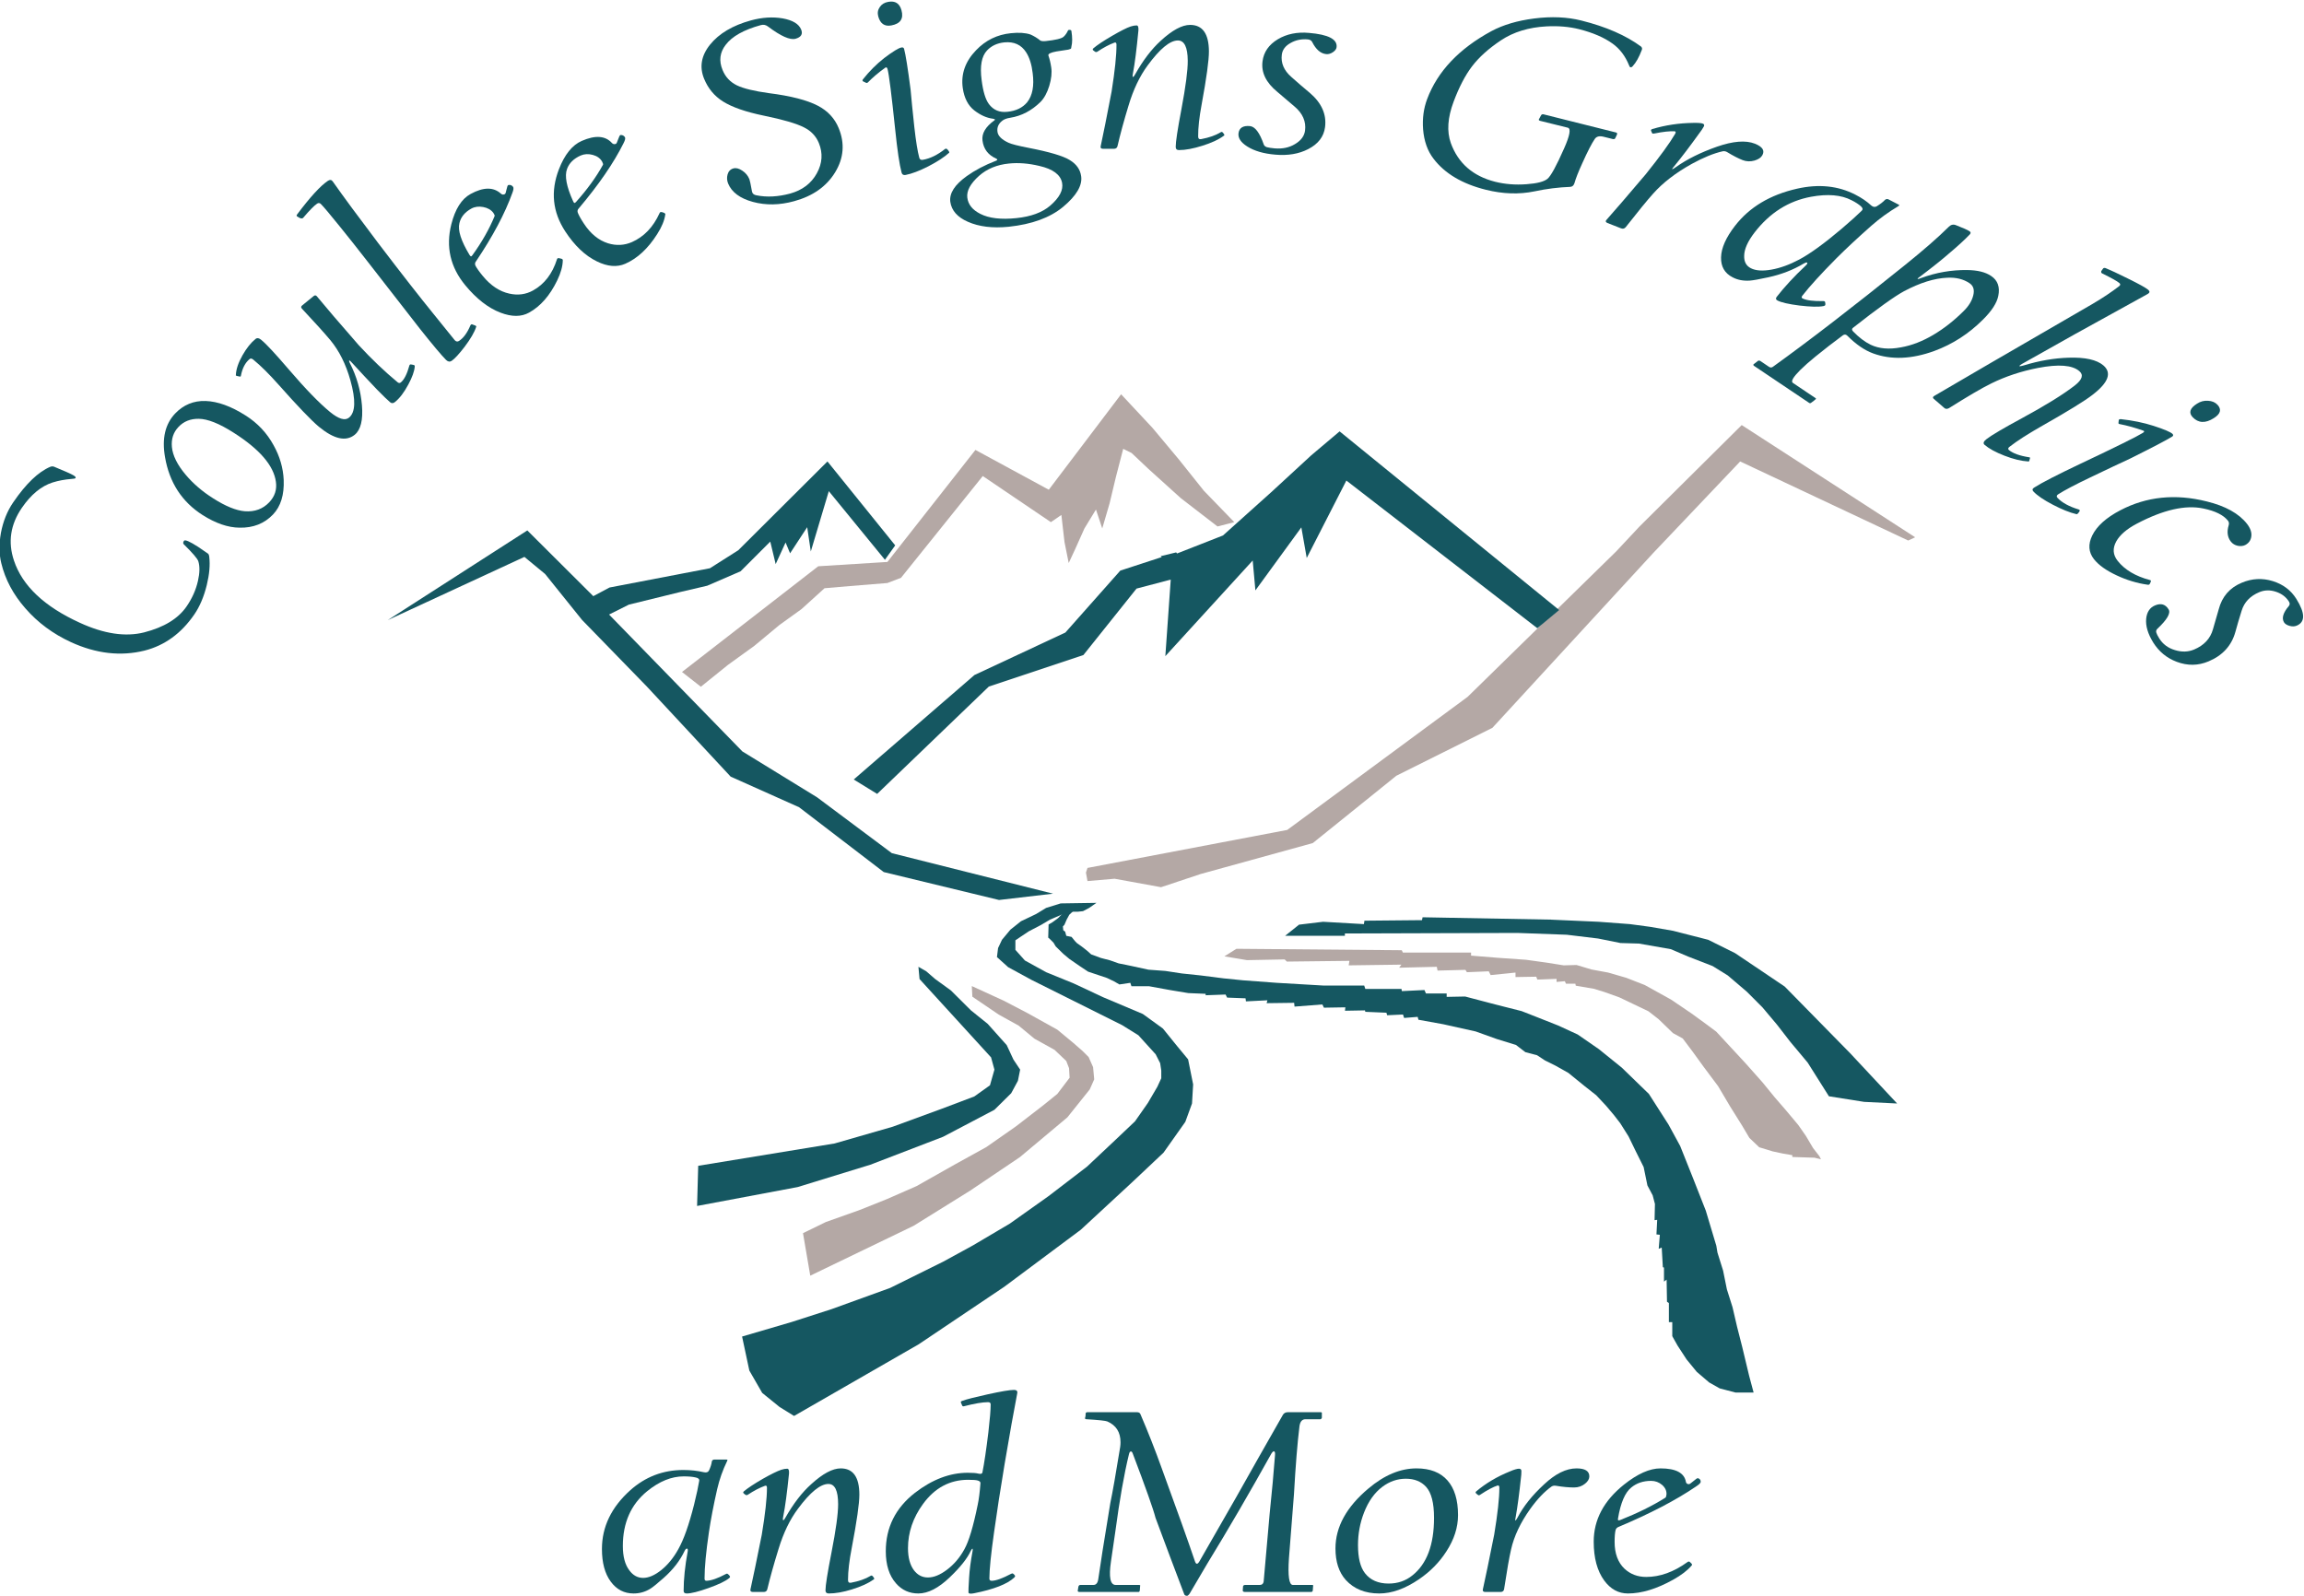 <?xml version="1.0" encoding="UTF-8" standalone="no"?>
<!DOCTYPE svg PUBLIC "-//W3C//DTD SVG 1.1//EN" "http://www.w3.org/Graphics/SVG/1.1/DTD/svg11.dtd">
<svg width="100%" height="100%" viewBox="0 0 1146 794" version="1.1" xmlns="http://www.w3.org/2000/svg" xmlns:xlink="http://www.w3.org/1999/xlink" xml:space="preserve" xmlns:serif="http://www.serif.com/" style="fill-rule:evenodd;clip-rule:evenodd;stroke-linejoin:round;stroke-miterlimit:2;">
    <g transform="matrix(1,0,0,1,-260.558,-471.426)">
        <g id="logo">
            <g>
                <g transform="matrix(2.15,0,0,2.15,-2439.08,-1482.24)">
                    <g transform="matrix(4.167,0,0,4.167,-714.26,-12854.2)">
                        <path d="M523.729,3356.51L523.791,3357.19L527.763,3361.54L527.949,3362.22L527.701,3363.09L526.832,3363.71L525.032,3364.39L522.302,3365.39L519.074,3366.32L511.503,3367.56L511.441,3369.79L517.026,3368.74L521.06,3367.5L525.095,3365.95L527.949,3364.45L528.88,3363.53L529.253,3362.84L529.377,3362.22L529.004,3361.66L528.632,3360.86L527.577,3359.68L526.646,3358.93L525.529,3357.82L524.66,3357.19L524.164,3356.76L523.729,3356.51Z" style="fill:rgb(21,87,97);"/>
                    </g>
                    <g transform="matrix(4.167,0,0,4.167,-714.26,-12854.2)">
                        <path d="M526.693,3357.58L526.724,3358.17L528.182,3359.16L529.299,3359.78L530.168,3360.5L531.285,3361.12L531.937,3361.74L532.092,3362.14L532.123,3362.67L531.44,3363.57L530.634,3364.22L529.144,3365.37L527.499,3366.52L525.762,3367.48L523.62,3368.69L521.976,3369.41L520.424,3370.03L518.593,3370.68L517.321,3371.3L517.724,3373.66L523.465,3370.89L526.6,3368.94L529.361,3367.08L531.999,3364.87L533.24,3363.32L533.489,3362.76L533.426,3362.08L533.178,3361.52L532.837,3361.18L532.309,3360.72L531.44,3360L529.765,3359.07L528.461,3358.39L526.693,3357.58Z" style="fill:rgb(180,168,165);"/>
                    </g>
                    <g transform="matrix(4.167,0,0,4.167,-714.26,-12854.2)">
                        <path d="M533.613,3352.96L531.627,3352.99L530.82,3353.24L530.261,3353.58L529.423,3353.98L528.834,3354.45L528.368,3355.01L528.151,3355.47L528.089,3355.97L528.71,3356.53L530.013,3357.24L535.04,3359.75L535.94,3360.31L536.902,3361.37L537.15,3361.86L537.212,3362.27L537.212,3362.7L536.995,3363.17L536.468,3364.07L535.754,3365.09L534.637,3366.15L533.085,3367.61L530.944,3369.25L528.803,3370.77L526.755,3371.98L525.11,3372.88L522.162,3374.34L518.904,3375.52L516.7,3376.23L513.939,3377.04L514.342,3378.93L515.056,3380.17L516.018,3380.95L516.825,3381.45L523.745,3377.47L528.492,3374.28L532.744,3371.11L535.63,3368.44L537.337,3366.83L538.547,3365.12L538.919,3364.1L538.981,3363.04L538.702,3361.65L538.081,3360.9L537.305,3359.94L536.188,3359.13L533.985,3358.2L532.34,3357.43L530.82,3356.81L529.641,3356.16L529.113,3355.57L529.113,3355.04L529.392,3354.85L529.858,3354.54L530.51,3354.2L531.037,3353.89L531.689,3353.61L532.247,3353.45L532.589,3353.45L532.868,3353.42L533.209,3353.24L533.613,3352.96Z" style="fill:rgb(21,87,97);"/>
                    </g>
                    <g transform="matrix(4.167,0,0,4.167,-714.26,-12854.2)">
                        <path d="M544.861,3354.17L544.086,3354.79L547.406,3354.79L547.406,3354.66L556.995,3354.63L559.726,3354.73L561.463,3354.94L562.705,3355.19L563.729,3355.22L565.498,3355.53L566.459,3355.94L567.825,3356.47L568.663,3356.99L569.718,3357.89L570.587,3358.76L571.394,3359.72L572.138,3360.68L573.1,3361.83L573.907,3363.11L574.279,3363.7L576.234,3364.01L578.065,3364.1L575.459,3361.31L571.828,3357.61L570.494,3356.71L569.066,3355.75L567.577,3355.01L565.622,3354.51L564.349,3354.29L563.232,3354.14L561.494,3354.01L558.795,3353.89L551.719,3353.76L551.688,3353.92L548.492,3353.95L548.461,3354.14L546.196,3354.01L544.861,3354.17Z" style="fill:rgb(21,87,97);"/>
                    </g>
                    <g transform="matrix(4.167,0,0,4.167,-714.26,-12854.2)">
                        <path d="M541.385,3355.51L540.716,3355.93L541.97,3356.14L544.061,3356.1L544.187,3356.22L547.658,3356.18L547.616,3356.43L550.543,3356.39L550.418,3356.56L552.509,3356.51L552.551,3356.72L554.098,3356.68L554.181,3356.81L555.394,3356.76L555.499,3356.97L556.879,3356.83L556.879,3357.08L558.029,3357.06L558.092,3357.22L559.158,3357.18L559.158,3357.35L559.618,3357.31L559.681,3357.45L560.203,3357.45L560.224,3357.56L561.228,3357.73L561.813,3357.91L562.65,3358.21L563.423,3358.58L564.26,3358.98L564.824,3359.42L565.619,3360.19L566.163,3360.49L566.727,3361.24L567.313,3362.05L568.128,3363.14L568.797,3364.27L569.466,3365.34L569.863,3366.01L570.407,3366.53L571.16,3366.76L571.724,3366.88L572.247,3366.97L572.247,3367.07L573.481,3367.11L573.836,3367.2L573.753,3367.03L573.397,3366.57L573,3365.9L572.582,3365.3L571.913,3364.5L571.264,3363.75L570.595,3362.93L569.654,3361.87L568.023,3360.11L567.459,3359.69L566.664,3359.11L565.514,3358.33L564.051,3357.52L563.026,3357.12L562.022,3356.83L561.102,3356.66L560.266,3356.41L559.555,3356.43L558.614,3356.28L557.464,3356.12L555.896,3356.01L554.411,3355.89L554.411,3355.72L550.627,3355.72L550.564,3355.59L541.385,3355.51Z" style="fill:rgb(180,168,165);"/>
                    </g>
                    <g transform="matrix(4.167,0,0,4.167,-714.26,-12854.2)">
                        <path d="M532.419,3353.33L532.106,3353.62L531.959,3353.89L531.834,3354.18L531.75,3354.27L531.771,3354.48L531.876,3354.56L531.939,3354.79L532.231,3354.85L532.419,3355.08L532.524,3355.19L532.817,3355.4L533.109,3355.63L533.319,3355.82L533.862,3356.02L534.364,3356.15L534.845,3356.32L535.535,3356.46L536.497,3356.67L537.438,3356.74L538.358,3356.88L539.403,3356.99L540.658,3357.15L541.745,3357.26L543.627,3357.4L546.199,3357.55L548.478,3357.55L548.541,3357.74L550.548,3357.74L550.569,3357.86L551.823,3357.8L551.907,3357.99L553.057,3357.99L553.057,3358.18L554.082,3358.16L555.754,3358.6L557.218,3358.97L558.033,3359.29L559.246,3359.77L560.333,3360.27L561.504,3361.08L562.78,3362.11L564.285,3363.57L565.373,3365.27L566.021,3366.46L566.732,3368.24L567.443,3370.05L568.028,3372L568.091,3372.38L568.404,3373.38L568.614,3374.42L568.927,3375.41L569.178,3376.49L569.471,3377.64L569.847,3379.21L570.098,3380.15L569.095,3380.15L568.216,3379.92L567.631,3379.59L566.941,3379L566.376,3378.31L565.874,3377.54L565.582,3377.02L565.582,3376.24L565.394,3376.24L565.394,3375.18L565.289,3375.11L565.268,3373.88L565.122,3373.99L565.122,3373.21L565.059,3373.19L564.996,3372.1L564.829,3372.17L564.892,3371.39L564.704,3371.37L564.745,3370.56L564.599,3370.58L564.62,3369.68L564.494,3369.2L564.202,3368.65L563.993,3367.63L563.554,3366.75L563.156,3365.93L562.696,3365.2L562.341,3364.74L561.902,3364.22L561.358,3363.64L560.71,3363.13L559.811,3362.4L559.1,3362L558.514,3361.71L558.075,3361.42L557.427,3361.25L556.904,3360.85L555.838,3360.52L554.667,3360.1L552.869,3359.7L551.489,3359.45L551.447,3359.29L550.694,3359.35L550.632,3359.16L549.753,3359.2L549.712,3359.06L548.541,3359.01L548.52,3358.93L547.411,3358.95L547.432,3358.76L546.241,3358.78L546.157,3358.6L544.61,3358.72L544.589,3358.51L543.062,3358.53L543.104,3358.37L541.912,3358.43L541.891,3358.26L540.867,3358.22L540.783,3358.05L539.675,3358.09L539.675,3358.01L538.713,3357.97L537.689,3357.8L536.539,3357.59L535.556,3357.59L535.493,3357.4L534.887,3357.49L534.594,3357.32L534.197,3357.13L533.779,3356.99L533.151,3356.78L532.67,3356.46L532.106,3356.07L531.771,3355.79L531.353,3355.38L531.228,3355.17L531.039,3354.98L530.935,3354.89L530.956,3354.16L531.165,3354.04L531.479,3353.81L531.771,3353.51L532.043,3353.41L532.252,3353.28L532.419,3353.33Z" style="fill:rgb(21,87,97);"/>
                    </g>
                    <g transform="matrix(4.167,0,0,4.167,-714.26,-12854.2)">
                        <path d="M510.603,3340.14L518.167,3334.27L522.007,3334.03L526.894,3327.81L530.967,3330.02L534.982,3324.72L536.728,3326.59L538.182,3328.33L539.579,3330.08L541.266,3331.82L540.335,3332.06L538.299,3330.49L536.495,3328.86L535.564,3327.98L535.098,3327.75L534.691,3329.32L534.342,3330.78L533.935,3332.17L533.586,3331.12L532.946,3332.17L532.422,3333.34L532.073,3334.09L531.84,3332.93L531.666,3331.42L531.084,3331.82L527.302,3329.26L522.763,3334.91L522.007,3335.2L519.912,3335.37L518.516,3335.49L517.236,3336.65L516.014,3337.53L514.617,3338.69L513.163,3339.74L511.65,3340.96L510.603,3340.14Z" style="fill:rgb(180,168,165);"/>
                    </g>
                    <g transform="matrix(4.167,0,0,4.167,-714.26,-12854.2)">
                        <path d="M533.03,3351.28L533.116,3351.75L534.62,3351.62L537.199,3352.09L539.391,3351.36L545.624,3349.64L550.266,3345.9L555.597,3343.24L564.537,3333.52L569.351,3328.45L578.679,3332.84L579.066,3332.66L569.437,3326.43L563.764,3332.06L562.474,3333.44L554.221,3341.52L544.206,3348.91L533.116,3351.02L533.03,3351.28Z" style="fill:rgb(180,168,165);"/>
                    </g>
                    <g transform="matrix(4.167,0,0,4.167,-714.26,-12854.2)">
                        <path d="M521.87,3333.91L522.44,3333.11L518.679,3328.45L513.729,3333.38L512.154,3334.38L506.579,3335.45L505.679,3335.93L502.016,3332.28L494.266,3337.26L501.854,3333.75L503.004,3334.7L505.054,3337.25L508.654,3340.95L513.304,3345.95L517.104,3347.65L521.804,3351.25L528.204,3352.8L531.204,3352.45L522.254,3350.2L518.104,3347.1L513.954,3344.55L506.554,3336.95L507.654,3336.4L510.504,3335.7L512.004,3335.35L513.854,3334.55L515.504,3332.9L515.804,3334.15L516.354,3332.95L516.604,3333.55L517.554,3332.1L517.754,3333.45L518.754,3330.1L521.87,3333.91Z" style="fill:rgb(21,87,97);"/>
                    </g>
                    <g transform="matrix(4.167,0,0,4.167,-714.26,-12854.2)">
                        <path d="M538.039,3333.5L537.176,3333.71L537.238,3333.76L534.938,3334.51L531.888,3337.95L526.838,3340.31L520.138,3346.11L521.438,3346.91L527.638,3340.95L532.888,3339.2L535.838,3335.51L537.738,3335.01L537.438,3339.26L542.288,3333.95L542.438,3335.61L544.988,3332.11L545.288,3333.81L547.488,3329.51L558.09,3337.71L559.301,3336.7L547.113,3326.78L545.538,3328.11L543.313,3330.16L540.638,3332.56L538.088,3333.56L538.039,3333.5Z" style="fill:rgb(21,87,97);"/>
                    </g>
                </g>
                <g transform="matrix(1.273,0,0,1.273,-46.454,-227.609)">
                    <g transform="matrix(-4.167,0,0,4.167,2106.02,-7845.07)">
                        <path d="M440.661,2059.01C440.468,2059.12 440.396,2059.2 440.445,2059.28C440.475,2059.32 440.604,2059.35 440.831,2059.36C441.46,2059.41 442.047,2059.52 442.592,2059.69C443.664,2060.03 444.626,2060.83 445.478,2062.07C446.552,2063.64 446.799,2065.29 446.217,2067.02C445.431,2069.38 443.372,2071.33 440.038,2072.85C437.775,2073.89 435.766,2074.19 434.012,2073.75C432.143,2073.27 430.815,2072.46 430.028,2071.31C429.508,2070.55 429.154,2069.76 428.966,2068.92C428.796,2068.18 428.784,2067.57 428.929,2067.09C428.997,2066.85 429.458,2066.31 430.313,2065.47C430.372,2065.39 430.359,2065.28 430.275,2065.16C430.186,2065.03 429.739,2065.22 428.934,2065.74C428.566,2065.99 428.265,2066.19 428.03,2066.36C427.96,2066.41 427.918,2066.52 427.905,2066.68C427.816,2067.42 427.893,2068.3 428.138,2069.31C428.409,2070.41 428.797,2071.32 429.302,2072.06C430.53,2073.85 432.089,2074.98 433.981,2075.46C436.209,2076.01 438.503,2075.75 440.864,2074.67C442.561,2073.89 443.991,2072.83 445.153,2071.49C446.285,2070.2 447.037,2068.79 447.408,2067.26C447.614,2066.42 447.626,2065.48 447.444,2064.43C447.235,2063.33 446.852,2062.38 446.292,2061.56C445.089,2059.8 443.928,2058.69 442.808,2058.22C442.677,2058.17 442.555,2058.17 442.44,2058.22C441.451,2058.63 440.859,2058.89 440.661,2059.01Z" style="fill:rgb(21,87,97);"/>
                    </g>
                    <g transform="matrix(-4.167,0,0,4.167,2106.02,-7845.07)">
                        <path d="M424.497,2053.41C423.377,2054.12 422.5,2055.05 421.868,2056.21C421.29,2057.25 420.976,2058.33 420.926,2059.45C420.87,2060.85 421.203,2061.93 421.924,2062.69C422.732,2063.54 423.781,2063.96 425.07,2063.93C426.156,2063.92 427.307,2063.52 428.523,2062.75C430.468,2061.51 431.645,2059.7 432.055,2057.31C432.358,2055.57 432.042,2054.22 431.11,2053.23C430.326,2052.41 429.37,2052.01 428.242,2052.05C427.114,2052.09 425.865,2052.54 424.497,2053.41ZM425.625,2055.02C426.97,2054.16 428.058,2053.73 428.891,2053.72C429.665,2053.71 430.298,2053.96 430.789,2054.48C431.274,2054.99 431.481,2055.62 431.409,2056.37C431.329,2057.17 430.9,2058.04 430.123,2058.96C429.416,2059.8 428.555,2060.54 427.539,2061.18C426.379,2061.92 425.393,2062.32 424.581,2062.39C423.646,2062.46 422.88,2062.18 422.283,2061.55C421.761,2061 421.552,2060.36 421.657,2059.63C421.862,2058.11 423.185,2056.57 425.625,2055.02Z" style="fill:rgb(21,87,97);"/>
                    </g>
                    <g transform="matrix(-4.167,0,0,4.167,2106.02,-7845.07)">
                        <path d="M408.745,2048.67C408.666,2048.68 408.631,2048.73 408.638,2048.83C408.676,2049.27 408.876,2049.83 409.238,2050.5C409.636,2051.25 410.051,2051.79 410.483,2052.14C410.648,2052.28 410.802,2052.29 410.945,2052.17C411.18,2051.97 411.59,2051.58 412.175,2050.98C412.937,2050.18 413.725,2049.34 414.537,2048.45C414.623,2048.35 414.691,2048.29 414.741,2048.26C414.783,2048.24 414.801,2048.25 414.794,2048.29C414.795,2048.34 414.766,2048.41 414.71,2048.52C414.078,2049.76 413.705,2051.07 413.59,2052.45C413.476,2053.83 413.702,2054.76 414.271,2055.22C415.091,2055.88 416.208,2055.63 417.62,2054.47C418.341,2053.87 419.606,2052.55 421.416,2050.51C422.285,2049.53 423.073,2048.75 423.779,2048.17C423.915,2048.06 424.026,2048.04 424.112,2048.11C424.522,2048.44 424.797,2048.96 424.937,2049.67C424.938,2049.74 424.973,2049.77 425.045,2049.76C425.095,2049.75 425.188,2049.73 425.324,2049.7C425.403,2049.68 425.431,2049.65 425.41,2049.6C425.385,2049.06 425.178,2048.45 424.788,2047.76C424.412,2047.1 424.008,2046.59 423.576,2046.24C423.425,2046.11 423.239,2046.14 423.018,2046.33C422.561,2046.7 421.702,2047.63 420.441,2049.1C418.889,2050.91 417.602,2052.24 416.582,2053.08C415.775,2053.74 415.181,2053.92 414.8,2053.61C414.196,2053.12 414.154,2051.95 414.675,2050.1C415.097,2048.6 415.721,2047.35 416.547,2046.35C417.117,2045.67 418.008,2044.68 419.219,2043.39C419.319,2043.28 419.311,2043.18 419.196,2043.09L418.117,2042.21C418.009,2042.12 417.912,2042.13 417.827,2042.22C417.022,2043.2 415.711,2044.73 413.895,2046.81C412.676,2048.13 411.457,2049.29 410.237,2050.3C410.137,2050.38 410.04,2050.38 409.946,2050.31C409.63,2050.05 409.362,2049.53 409.143,2048.73C409.121,2048.65 409.078,2048.62 409.014,2048.62C408.978,2048.63 408.935,2048.64 408.885,2048.64C408.835,2048.65 408.788,2048.66 408.745,2048.67Z" style="fill:rgb(21,87,97);"/>
                    </g>
                    <g transform="matrix(-4.167,0,0,4.167,2106.02,-7845.07)">
                        <path d="M402.97,2044.97C402.881,2045.01 402.851,2045.05 402.879,2045.1C403.037,2045.6 403.399,2046.22 403.964,2046.97C404.485,2047.65 404.891,2048.09 405.183,2048.29C405.356,2048.4 405.532,2048.37 405.71,2048.19C406.144,2047.75 406.952,2046.79 408.136,2045.3C409.352,2043.73 410.989,2041.62 413.047,2038.99C414.017,2037.74 414.878,2036.66 415.629,2035.73C416.573,2034.56 417.176,2033.84 417.437,2033.58C417.546,2033.47 417.663,2033.46 417.789,2033.54C418.065,2033.72 418.504,2034.17 419.108,2034.88C419.158,2034.93 419.242,2034.94 419.361,2034.91C419.403,2034.9 419.493,2034.85 419.633,2034.76C419.728,2034.72 419.741,2034.65 419.672,2034.56C418.436,2032.91 417.47,2031.86 416.777,2031.4C416.588,2031.28 416.436,2031.3 416.321,2031.47C415.299,2032.92 413.883,2034.84 412.073,2037.23C409.85,2040.15 408.12,2042.36 406.882,2043.88C405.559,2045.52 404.892,2046.35 404.879,2046.36C404.752,2046.49 404.617,2046.51 404.475,2046.41C404.065,2046.14 403.715,2045.66 403.423,2044.97C403.384,2044.89 403.333,2044.85 403.27,2044.86C403.214,2044.88 403.114,2044.91 402.97,2044.97Z" style="fill:rgb(21,87,97);"/>
                    </g>
                    <g transform="matrix(-4.167,0,0,4.167,2106.02,-7845.07)">
                        <path d="M399.424,2031.96C399.35,2032.05 399.37,2032.24 399.483,2032.53C400.175,2034.46 401.312,2036.6 402.892,2038.95C402.996,2039.08 403.013,2039.21 402.945,2039.36C402.831,2039.58 402.601,2039.91 402.255,2040.33C401.513,2041.23 400.684,2041.78 399.769,2041.98C398.964,2042.16 398.226,2042.06 397.554,2041.69C396.487,2041.1 395.737,2040.13 395.305,2038.77C395.286,2038.69 395.233,2038.65 395.146,2038.65C395.109,2038.65 395.019,2038.67 394.876,2038.71C394.783,2038.75 394.743,2038.8 394.757,2038.86C394.764,2039.41 394.94,2040.04 395.283,2040.75C395.971,2042.17 396.848,2043.17 397.915,2043.76C398.646,2044.17 399.537,2044.17 400.588,2043.77C401.746,2043.33 402.849,2042.47 403.898,2041.2C405.303,2039.5 405.74,2037.59 405.209,2035.48C404.848,2034.05 404.247,2033.1 403.407,2032.64C402.206,2031.98 401.255,2031.97 400.553,2032.61C400.437,2032.71 400.312,2032.72 400.178,2032.64C400.136,2032.62 400.087,2032.48 400.031,2032.21C399.975,2031.94 399.921,2031.81 399.867,2031.8C399.691,2031.76 399.543,2031.81 399.424,2031.96ZM401.266,2034.41C401.482,2034.12 401.799,2033.94 402.219,2033.86C402.638,2033.78 403.011,2033.83 403.339,2034.01C403.952,2034.35 404.323,2034.81 404.451,2035.38C404.615,2036.04 404.3,2037.03 403.504,2038.35C403.447,2038.44 403.396,2038.49 403.351,2038.49C403.32,2038.48 403.278,2038.44 403.225,2038.37C402.331,2037.13 401.64,2035.91 401.15,2034.71C401.125,2034.66 401.164,2034.57 401.266,2034.41Z" style="fill:rgb(21,87,97);"/>
                    </g>
                    <g transform="matrix(-4.167,0,0,4.167,2106.02,-7845.07)">
                        <path d="M388.931,2027.31C388.869,2027.4 388.912,2027.59 389.061,2027.88C389.99,2029.74 391.386,2031.77 393.251,2033.98C393.369,2034.1 393.403,2034.23 393.353,2034.38C393.268,2034.61 393.079,2034.96 392.787,2035.4C392.16,2036.36 391.405,2036.98 390.52,2037.26C389.741,2037.5 388.994,2037.46 388.279,2037.15C387.145,2036.65 386.279,2035.75 385.68,2034.43C385.651,2034.35 385.593,2034.32 385.507,2034.33C385.47,2034.33 385.383,2034.36 385.245,2034.41C385.158,2034.46 385.124,2034.51 385.145,2034.56C385.221,2035.11 385.474,2035.73 385.905,2036.4C386.765,2037.76 387.762,2038.68 388.896,2039.18C389.674,2039.52 390.56,2039.45 391.556,2038.96C392.653,2038.43 393.645,2037.49 394.53,2036.14C395.717,2034.32 395.915,2032.39 395.124,2030.33C394.587,2028.94 393.872,2028.05 392.979,2027.66C391.701,2027.1 390.754,2027.17 390.136,2027.87C390.032,2027.97 389.909,2027.99 389.766,2027.93C389.722,2027.91 389.655,2027.77 389.566,2027.51C389.478,2027.25 389.407,2027.12 389.352,2027.11C389.172,2027.09 389.031,2027.16 388.931,2027.31ZM391.069,2029.6C391.247,2029.29 391.54,2029.08 391.947,2028.97C392.355,2028.86 392.733,2028.88 393.081,2029.03C393.733,2029.32 394.158,2029.74 394.357,2030.29C394.602,2030.94 394.411,2031.95 393.783,2033.33C393.739,2033.43 393.694,2033.48 393.649,2033.48C393.617,2033.48 393.571,2033.44 393.51,2033.38C392.466,2032.21 391.626,2031.06 390.99,2029.9C390.96,2029.86 390.986,2029.76 391.069,2029.6Z" style="fill:rgb(21,87,97);"/>
                    </g>
                    <g transform="matrix(-4.167,0,0,4.167,2106.02,-7845.07)">
                        <path d="M372.408,2017.21C372.229,2017.64 372.405,2017.93 372.933,2018.08C373.451,2018.22 374.308,2017.84 375.504,2016.94C375.71,2016.78 375.938,2016.73 376.187,2016.8C377.791,2017.24 378.889,2017.86 379.482,2018.65C380.034,2019.36 380.131,2020.15 379.775,2021.01C379.507,2021.67 379.059,2022.14 378.431,2022.45C377.803,2022.75 376.805,2022.99 375.436,2023.18C373.368,2023.44 371.836,2023.84 370.84,2024.36C369.916,2024.84 369.266,2025.54 368.89,2026.45C368.298,2027.88 368.407,2029.27 369.217,2030.6C370.027,2031.93 371.306,2032.83 373.054,2033.31C374.427,2033.69 375.72,2033.71 376.933,2033.38C378.145,2033.05 378.918,2032.47 379.252,2031.66C379.368,2031.38 379.385,2031.09 379.303,2030.8C379.221,2030.51 379.041,2030.32 378.762,2030.24C378.513,2030.17 378.234,2030.24 377.925,2030.45C377.617,2030.65 377.395,2030.92 377.259,2031.25C377.216,2031.35 377.135,2031.74 377.013,2032.42C376.971,2032.61 376.834,2032.72 376.604,2032.76C375.622,2032.96 374.57,2032.9 373.446,2032.6C372.294,2032.28 371.458,2031.65 370.937,2030.7C370.417,2029.76 370.355,2028.81 370.749,2027.85C371.015,2027.21 371.478,2026.72 372.14,2026.39C372.843,2026.03 374.101,2025.66 375.913,2025.29C377.619,2024.94 378.899,2024.49 379.754,2023.95C380.551,2023.44 381.134,2022.74 381.502,2021.84C381.962,2020.73 381.774,2019.65 380.939,2018.62C380.103,2017.59 378.831,2016.83 377.122,2016.36C376.065,2016.07 375.07,2016.01 374.135,2016.17C373.2,2016.34 372.624,2016.69 372.408,2017.21Z" style="fill:rgb(21,87,97);"/>
                    </g>
                    <g transform="matrix(-4.167,0,0,4.167,2106.02,-7845.07)">
                        <path d="M362.998,2015.41C362.781,2016.2 363.098,2016.67 363.948,2016.83C364.581,2016.95 364.99,2016.66 365.176,2015.99C365.265,2015.66 365.218,2015.37 365.035,2015.11C364.853,2014.84 364.589,2014.68 364.243,2014.62C363.59,2014.5 363.175,2014.76 362.998,2015.41ZM358.545,2028.65C358.508,2028.72 358.507,2028.76 358.542,2028.78C358.982,2029.18 359.625,2029.6 360.472,2030.04C361.318,2030.47 362.028,2030.74 362.602,2030.85C362.81,2030.89 362.938,2030.82 362.986,2030.64C363.186,2029.91 363.388,2028.55 363.593,2026.55C363.932,2023.3 364.169,2021.43 364.304,2020.93C364.351,2020.76 364.426,2020.72 364.529,2020.8C365.17,2021.26 365.705,2021.72 366.134,2022.16C366.197,2022.23 366.267,2022.24 366.341,2022.2C366.4,2022.17 366.489,2022.13 366.61,2022.07C366.663,2022.03 366.668,2021.97 366.624,2021.9C366.015,2021.13 365.347,2020.46 364.62,2019.89C363.812,2019.28 363.275,2018.95 363.008,2018.9C362.869,2018.87 362.784,2018.92 362.753,2019.03C362.607,2019.57 362.405,2020.84 362.146,2022.84C362.075,2023.67 361.958,2024.84 361.795,2026.35C361.644,2027.69 361.488,2028.66 361.329,2029.24C361.285,2029.4 361.169,2029.47 360.981,2029.43C360.298,2029.31 359.616,2028.97 358.933,2028.43C358.865,2028.38 358.799,2028.37 358.734,2028.42C358.669,2028.47 358.606,2028.55 358.545,2028.65Z" style="fill:rgb(21,87,97);"/>
                    </g>
                    <g transform="matrix(-4.167,0,0,4.167,2106.02,-7845.07)">
                        <path d="M347.064,2017.36C346.969,2017.96 346.97,2018.45 347.066,2018.82C347.069,2018.87 347.077,2018.92 347.09,2018.97C347.103,2019.02 347.193,2019.06 347.36,2019.1C347.729,2019.16 348.099,2019.21 348.468,2019.27C349.025,2019.37 349.275,2019.5 349.22,2019.66C349.112,2019.96 349.025,2020.32 348.958,2020.76C348.88,2021.26 348.941,2021.84 349.141,2022.5C349.341,2023.15 349.613,2023.65 349.958,2024C350.791,2024.82 351.74,2025.32 352.806,2025.49C353.145,2025.54 353.401,2025.64 353.573,2025.79C353.908,2026.06 354.05,2026.4 353.999,2026.79C353.959,2027.18 353.615,2027.53 352.965,2027.83C352.69,2027.96 352.062,2028.12 351.083,2028.31C349.124,2028.69 347.834,2029.07 347.213,2029.46C346.592,2029.84 346.238,2030.34 346.151,2030.97C346.026,2031.84 346.593,2032.8 347.85,2033.85C349.072,2034.86 350.769,2035.48 352.941,2035.71C354.449,2035.86 355.729,2035.71 356.782,2035.24C357.757,2034.81 358.303,2034.19 358.421,2033.37C358.523,2032.57 358.008,2031.77 356.877,2030.96C356.124,2030.42 355.203,2029.93 354.114,2029.51C353.98,2029.46 353.979,2029.39 354.113,2029.32C354.87,2028.99 355.299,2028.42 355.4,2027.64C355.493,2026.97 355.121,2026.34 354.285,2025.73C354.184,2025.66 354.227,2025.62 354.416,2025.58C354.999,2025.51 355.584,2025.25 356.17,2024.8C356.756,2024.34 357.117,2023.64 357.253,2022.7C357.435,2021.39 357.02,2020.21 356.008,2019.16C355.111,2018.22 354.024,2017.69 352.748,2017.56C351.994,2017.48 351.38,2017.52 350.905,2017.68C350.566,2017.83 350.255,2018.02 349.975,2018.25C349.884,2018.3 349.723,2018.32 349.492,2018.3C348.567,2018.2 348.006,2018.07 347.807,2017.9C347.637,2017.75 347.498,2017.55 347.392,2017.32C347.369,2017.26 347.311,2017.24 347.218,2017.25C347.125,2017.25 347.074,2017.29 347.064,2017.36ZM350.697,2021.3C350.791,2020.49 350.994,2019.85 351.304,2019.36C351.763,2018.64 352.449,2018.33 353.364,2018.42C354.028,2018.49 354.566,2018.74 354.979,2019.18C355.488,2019.72 355.656,2020.64 355.484,2021.95C355.348,2023.03 355.119,2023.78 354.797,2024.21C354.374,2024.77 353.8,2025.01 353.077,2024.93C352.262,2024.85 351.64,2024.55 351.21,2024.03C350.713,2023.4 350.542,2022.5 350.697,2021.3ZM347.941,2031.58C348.089,2030.83 348.793,2030.3 350.054,2030.01C351.093,2029.76 352.044,2029.69 352.909,2029.78C354.045,2029.89 354.981,2030.28 355.718,2030.93C356.535,2031.66 356.904,2032.34 356.826,2032.98C356.746,2033.63 356.34,2034.13 355.609,2034.5C354.789,2034.92 353.66,2035.05 352.222,2034.9C350.855,2034.76 349.802,2034.37 349.063,2033.74C348.179,2032.98 347.805,2032.26 347.941,2031.58Z" style="fill:rgb(21,87,97);"/>
                    </g>
                    <g transform="matrix(-4.167,0,0,4.167,2106.02,-7845.07)">
                        <path d="M332.749,2027.03C332.708,2027.11 332.718,2027.16 332.779,2027.18C333.263,2027.54 333.939,2027.85 334.809,2028.12C335.638,2028.38 336.362,2028.52 336.98,2028.52C337.183,2028.52 337.285,2028.42 337.286,2028.22C337.289,2027.77 337.11,2026.58 336.748,2024.68C336.347,2022.55 336.15,2021.04 336.156,2020.14C336.165,2018.87 336.473,2018.24 337.081,2018.24C337.831,2018.24 338.778,2019.03 339.923,2020.59C340.666,2021.6 341.26,2022.85 341.706,2024.34C342.142,2025.77 342.488,2027.04 342.744,2028.15C342.783,2028.31 342.894,2028.4 343.076,2028.4L344.08,2028.4C344.272,2028.4 344.354,2028.33 344.324,2028.18C344.098,2027.14 343.755,2025.42 343.296,2023.03C342.985,2021.07 342.833,2019.6 342.839,2018.63C342.841,2018.46 342.902,2018.4 343.023,2018.44C343.539,2018.63 344.074,2018.92 344.628,2019.29C344.709,2019.34 344.785,2019.34 344.856,2019.29C344.897,2019.27 344.958,2019.22 345.04,2019.15C345.081,2019.1 345.071,2019.04 345.011,2018.98C344.648,2018.67 344.063,2018.28 343.255,2017.81C342.478,2017.36 341.898,2017.06 341.513,2016.93C341.301,2016.86 341.114,2016.83 340.952,2016.83C340.82,2016.83 340.763,2016.98 340.781,2017.29C340.951,2019.08 341.12,2020.4 341.286,2021.27C341.315,2021.42 341.33,2021.52 341.329,2021.59C341.319,2021.66 341.293,2021.68 341.253,2021.65C341.213,2021.62 341.152,2021.53 341.072,2021.39C340.342,2020.09 339.548,2019.05 338.692,2018.27C337.615,2017.28 336.696,2016.78 335.936,2016.78C334.771,2016.78 334.182,2017.6 334.171,2019.25C334.165,2020.07 334.392,2021.74 334.851,2024.23C335.076,2025.43 335.186,2026.43 335.18,2027.24C335.179,2027.45 335.082,2027.53 334.889,2027.49C334.151,2027.35 333.544,2027.14 333.07,2026.85C332.999,2026.8 332.933,2026.81 332.872,2026.87C332.852,2026.89 332.811,2026.94 332.749,2027.03Z" style="fill:rgb(21,87,97);"/>
                    </g>
                    <g transform="matrix(-4.167,0,0,4.167,2106.02,-7845.07)">
                        <path d="M322.202,2018.88C322.224,2019.05 322.338,2019.2 322.545,2019.34C322.751,2019.48 322.96,2019.54 323.171,2019.52C323.695,2019.47 324.135,2019.09 324.491,2018.38C324.564,2018.24 324.702,2018.16 324.904,2018.14C325.498,2018.09 326.037,2018.2 326.521,2018.48C327.005,2018.75 327.277,2019.11 327.336,2019.57C327.437,2020.35 327.141,2021.05 326.445,2021.66C325.824,2022.21 325.252,2022.71 324.728,2023.14C323.608,2024.09 323.126,2025.17 323.282,2026.37C323.397,2027.26 323.925,2027.95 324.864,2028.43C325.738,2028.88 326.759,2029.05 327.928,2028.95C329.036,2028.86 329.92,2028.6 330.58,2028.18C331.182,2027.8 331.454,2027.38 331.396,2026.94C331.331,2026.44 330.976,2026.21 330.331,2026.27C329.847,2026.31 329.412,2026.89 329.026,2028C328.981,2028.12 328.882,2028.2 328.73,2028.25C328.578,2028.29 328.336,2028.33 328.004,2028.36C327.278,2028.42 326.639,2028.29 326.086,2027.95C325.533,2027.62 325.223,2027.2 325.158,2026.69C325.047,2025.84 325.377,2025.08 326.149,2024.43C326.524,2024.11 327.061,2023.65 327.758,2023.06C328.818,2022.19 329.28,2021.24 329.145,2020.2C329.031,2019.32 328.555,2018.64 327.715,2018.13C326.876,2017.63 325.902,2017.43 324.793,2017.53C322.969,2017.68 322.105,2018.13 322.202,2018.88Z" style="fill:rgb(21,87,97);"/>
                    </g>
                    <g transform="matrix(-4.167,0,0,4.167,2106.02,-7845.07)">
                        <path d="M295.919,2027.09L296.073,2027.41C296.112,2027.49 296.195,2027.51 296.321,2027.48L297.164,2027.27C297.551,2027.17 297.825,2027.24 297.985,2027.47C298.268,2027.88 298.661,2028.64 299.164,2029.76C299.529,2030.56 299.774,2031.18 299.898,2031.63C299.972,2031.85 300.105,2031.96 300.297,2031.97C301.392,2032.01 302.505,2032.15 303.636,2032.39C305.086,2032.69 306.61,2032.64 308.208,2032.24C310.417,2031.69 312.051,2030.72 313.11,2029.33C313.673,2028.6 313.999,2027.68 314.089,2026.57C314.164,2025.55 314.037,2024.61 313.71,2023.74C312.734,2021.14 310.721,2019.01 307.673,2017.36C306.584,2016.78 305.254,2016.38 303.682,2016.18C302.047,2015.97 300.571,2016.04 299.253,2016.37C296.929,2016.95 295.062,2017.77 293.653,2018.81C293.558,2018.9 293.533,2019 293.577,2019.12C293.836,2019.81 294.124,2020.32 294.441,2020.66C294.513,2020.74 294.583,2020.77 294.65,2020.75C294.699,2020.74 294.741,2020.68 294.776,2020.57C295.134,2019.69 295.648,2019.02 296.315,2018.54C297.117,2017.96 298.167,2017.51 299.465,2017.18C300.395,2016.95 301.417,2016.86 302.531,2016.92C304.186,2017.01 305.606,2017.44 306.792,2018.23C307.933,2018.99 308.839,2019.8 309.509,2020.68C310.139,2021.51 310.712,2022.61 311.226,2023.98C311.789,2025.48 311.877,2026.77 311.489,2027.86C310.803,2029.75 309.418,2030.96 307.336,2031.49C306.416,2031.72 305.432,2031.8 304.387,2031.72C303.395,2031.65 302.74,2031.48 302.42,2031.21C302.101,2030.94 301.584,2029.99 300.868,2028.37C300.326,2027.15 300.21,2026.5 300.52,2026.42L303.107,2025.78C303.232,2025.74 303.271,2025.69 303.222,2025.62L303.016,2025.24C302.957,2025.17 302.88,2025.14 302.783,2025.17L295.997,2026.87C295.891,2026.9 295.865,2026.97 295.919,2027.09Z" style="fill:rgb(21,87,97);"/>
                    </g>
                    <g transform="matrix(-4.167,0,0,4.167,2106.02,-7845.07)">
                        <path d="M282.288,2029.02C282.414,2029.24 282.654,2029.39 283.005,2029.5C283.397,2029.61 283.771,2029.6 284.128,2029.46C284.557,2029.29 285.041,2029.04 285.578,2028.71C285.711,2028.63 285.848,2028.61 285.987,2028.63C286.827,2028.82 287.793,2029.21 288.886,2029.81C290.396,2030.65 291.613,2031.58 292.539,2032.63C293.052,2033.2 293.903,2034.24 295.09,2035.75C295.205,2035.89 295.349,2035.92 295.523,2035.86L296.798,2035.36C296.972,2035.29 297.005,2035.19 296.899,2035.07C296.142,2034.22 294.917,2032.8 293.223,2030.8C291.898,2029.15 290.978,2027.89 290.462,2027.01C290.378,2026.86 290.387,2026.78 290.487,2026.76C290.95,2026.73 291.597,2026.8 292.427,2026.97C292.531,2026.99 292.595,2026.98 292.619,2026.92C292.647,2026.87 292.68,2026.79 292.719,2026.69C292.729,2026.63 292.691,2026.58 292.606,2026.55C291.376,2026.18 290.1,2025.99 288.777,2025.97C288.31,2025.96 288.004,2025.98 287.858,2026.04C287.72,2026.09 287.693,2026.19 287.777,2026.33C287.895,2026.54 288.02,2026.72 288.152,2026.89C289.059,2028.15 289.846,2029.19 290.514,2030C290.677,2030.19 290.75,2030.29 290.731,2030.32C290.668,2030.31 290.55,2030.24 290.375,2030.11C289.348,2029.38 288.066,2028.74 286.527,2028.2C285.029,2027.68 283.845,2027.58 282.977,2027.92C282.255,2028.21 282.025,2028.57 282.288,2029.02Z" style="fill:rgb(21,87,97);"/>
                    </g>
                    <g transform="matrix(-4.167,0,0,4.167,2106.02,-7845.07)">
                        <path d="M276.371,2043.02C276.37,2043.08 276.427,2043.12 276.545,2043.15C277.011,2043.24 277.758,2043.22 278.785,2043.1C279.813,2042.97 280.502,2042.81 280.853,2042.63C281.016,2042.55 281.043,2042.43 280.935,2042.29C280.22,2041.37 279.31,2040.38 278.202,2039.34C278.058,2039.2 278.019,2039.11 278.088,2039.07C278.148,2039.04 278.257,2039.08 278.414,2039.17C279.378,2039.75 280.48,2040.18 281.72,2040.45C282.586,2040.64 283.163,2040.74 283.452,2040.76C284.058,2040.8 284.597,2040.7 285.068,2040.45C285.813,2040.07 286.174,2039.44 286.149,2038.57C286.125,2037.7 285.69,2036.72 284.846,2035.63C283.487,2033.87 281.546,2032.71 279.021,2032.14C276.988,2031.68 275.167,2031.87 273.556,2032.7C272.982,2032.99 272.484,2033.33 272.062,2033.72C271.897,2033.86 271.732,2033.89 271.566,2033.8C271.227,2033.59 270.96,2033.39 270.767,2033.18C270.665,2033.1 270.554,2033.09 270.434,2033.15L269.548,2033.61C269.488,2033.64 269.452,2033.66 269.44,2033.68C269.425,2033.7 269.459,2033.74 269.542,2033.79C270.432,2034.32 271.264,2034.92 272.039,2035.6C273.327,2036.74 274.425,2037.76 275.334,2038.67C276.772,2040.12 277.837,2041.29 278.53,2042.18C278.622,2042.3 278.61,2042.39 278.493,2042.44C278.105,2042.62 277.462,2042.7 276.563,2042.68C276.467,2042.68 276.411,2042.71 276.396,2042.77C276.37,2042.86 276.362,2042.94 276.371,2043.02ZM272.962,2034.21C272.834,2034.09 272.858,2033.95 273.034,2033.79C273.239,2033.61 273.534,2033.41 273.92,2033.22C274.879,2032.72 276.146,2032.61 277.721,2032.9C279.818,2033.29 281.581,2034.4 283.009,2036.25C283.654,2037.09 283.978,2037.82 283.981,2038.44C283.999,2038.99 283.789,2039.38 283.352,2039.6C282.906,2039.83 282.263,2039.88 281.423,2039.73C280.583,2039.58 279.712,2039.26 278.81,2038.78C277.797,2038.24 276.475,2037.28 274.843,2035.9C273.993,2035.17 273.367,2034.61 272.962,2034.21Z" style="fill:rgb(21,87,97);"/>
                    </g>
                    <g transform="matrix(-4.167,0,0,4.167,2106.02,-7845.07)">
                        <path d="M261.593,2044.42C262.925,2045.75 264.446,2046.73 266.157,2047.36C268.274,2048.13 270.184,2048.21 271.884,2047.59C272.682,2047.3 273.49,2046.75 274.307,2045.93C274.438,2045.8 274.573,2045.79 274.712,2045.88C275.632,2046.56 276.492,2047.23 277.293,2047.88C277.87,2048.35 278.346,2048.77 278.719,2049.14C279.388,2049.81 279.621,2050.21 279.418,2050.35L277.293,2051.78C277.23,2051.82 277.232,2051.86 277.3,2051.9C277.383,2051.98 277.505,2052.08 277.665,2052.19C277.742,2052.26 277.816,2052.28 277.887,2052.23L283.052,2048.76C283.131,2048.7 283.144,2048.65 283.093,2048.6C283.086,2048.59 283.028,2048.55 282.919,2048.47C282.81,2048.39 282.74,2048.33 282.708,2048.3C282.628,2048.24 282.541,2048.25 282.447,2048.31L281.648,2048.85C281.523,2048.93 281.401,2048.93 281.283,2048.84C277.821,2046.35 273.69,2043.16 268.889,2039.29C267.175,2037.91 265.809,2036.72 264.792,2035.71C264.599,2035.52 264.378,2035.46 264.129,2035.56C263.458,2035.82 263.032,2036.01 262.852,2036.13C262.727,2036.21 262.718,2036.31 262.826,2036.43C263.274,2036.9 263.933,2037.51 264.803,2038.24C265.37,2038.74 266.267,2039.46 267.495,2040.39C267.615,2040.47 267.687,2040.53 267.711,2040.57C267.736,2040.6 267.723,2040.62 267.674,2040.61C267.611,2040.6 267.517,2040.57 267.393,2040.52C265.979,2040 264.54,2039.75 263.076,2039.77C262.111,2039.78 261.358,2039.96 260.818,2040.33C260.207,2040.74 259.986,2041.36 260.153,2042.19C260.282,2042.85 260.762,2043.6 261.593,2044.42ZM263.415,2043.63C262.926,2043.15 262.62,2042.65 262.498,2042.13C262.375,2041.62 262.49,2041.25 262.842,2041.01C263.414,2040.62 264.111,2040.45 264.935,2040.49C266.159,2040.54 267.509,2040.97 268.984,2041.75C269.858,2042.22 271.456,2043.36 273.78,2045.19C273.898,2045.28 273.896,2045.39 273.773,2045.52C273.222,2046.09 272.668,2046.51 272.111,2046.78C271.326,2047.15 270.384,2047.23 269.285,2047.02C268.256,2046.84 267.244,2046.44 266.249,2045.85C265.254,2045.26 264.31,2044.52 263.415,2043.63Z" style="fill:rgb(21,87,97);"/>
                    </g>
                    <g transform="matrix(-4.167,0,0,4.167,2106.02,-7845.07)">
                        <path d="M257.251,2057.67C257.267,2057.72 257.304,2057.73 257.36,2057.72C258.011,2057.68 258.75,2057.5 259.575,2057.18C260.4,2056.86 261.023,2056.52 261.442,2056.16C261.602,2056.02 261.54,2055.84 261.253,2055.62C260.805,2055.27 259.685,2054.61 257.892,2053.64C255.699,2052.45 254.055,2051.43 252.961,2050.58C252.278,2050.04 252.143,2049.6 252.555,2049.25C253.212,2048.68 254.503,2048.58 256.427,2048.95C258.021,2049.26 259.48,2049.75 260.804,2050.4C261.685,2050.83 263.009,2051.61 264.778,2052.72C264.945,2052.81 265.085,2052.81 265.197,2052.72L266.203,2051.85C266.322,2051.75 266.304,2051.66 266.151,2051.57C265.1,2050.95 263.36,2049.93 260.93,2048.52C258.544,2047.14 255.33,2045.27 251.288,2042.93C250.339,2042.37 249.516,2041.82 248.819,2041.28C248.694,2041.18 248.688,2041.09 248.799,2040.99C249.009,2040.81 249.552,2040.51 250.427,2040.08C250.498,2040.04 250.521,2039.97 250.497,2039.87C250.466,2039.83 250.418,2039.76 250.35,2039.66C250.297,2039.57 250.211,2039.55 250.09,2039.59C249.686,2039.75 249.001,2040.07 248.033,2040.55C246.953,2041.08 246.308,2041.44 246.098,2041.62C245.924,2041.77 245.942,2041.9 246.154,2042.02C247.779,2042.91 250.061,2044.17 252.999,2045.8L257.943,2048.58C258.052,2048.65 258.126,2048.7 258.163,2048.74C258.193,2048.77 258.179,2048.79 258.121,2048.79C258.057,2048.79 257.945,2048.76 257.786,2048.72C256.317,2048.27 254.909,2048.03 253.56,2047.99C252.01,2047.94 250.921,2048.18 250.292,2048.72C249.496,2049.41 249.828,2050.32 251.289,2051.45C252.023,2052.03 253.659,2053.03 256.197,2054.47C257.408,2055.16 258.373,2055.78 259.093,2056.34C259.239,2056.45 259.264,2056.55 259.166,2056.64C258.789,2056.96 258.151,2057.19 257.252,2057.33C257.194,2057.33 257.17,2057.36 257.179,2057.41C257.188,2057.46 257.212,2057.55 257.251,2057.67Z" style="fill:rgb(21,87,97);"/>
                    </g>
                    <g transform="matrix(-4.167,0,0,4.167,2106.02,-7845.07)">
                        <path d="M239.948,2053.66C240.732,2054.16 241.392,2054.13 241.927,2053.57C242.325,2053.15 242.188,2052.72 241.516,2052.3C241.196,2052.09 240.852,2052 240.483,2052.03C240.115,2052.05 239.822,2052.17 239.604,2052.4C239.194,2052.84 239.308,2053.26 239.948,2053.66ZM252.7,2062.61C252.752,2062.66 252.798,2062.68 252.839,2062.66C253.473,2062.51 254.211,2062.21 255.053,2061.77C255.896,2061.33 256.497,2060.92 256.858,2060.54C256.989,2060.4 256.966,2060.28 256.79,2060.17C256.07,2059.71 254.648,2058.98 252.523,2057.97C249.073,2056.34 247.105,2055.36 246.617,2055.05C246.449,2054.95 246.43,2054.87 246.561,2054.83C247.349,2054.55 248.08,2054.35 248.754,2054.22C248.859,2054.21 248.903,2054.16 248.884,2054.09C248.883,2054.03 248.874,2053.95 248.856,2053.83C248.833,2053.78 248.775,2053.75 248.682,2053.75C247.566,2053.87 246.54,2054.08 245.603,2054.38C244.579,2054.71 243.982,2054.97 243.814,2055.14C243.727,2055.24 243.74,2055.32 243.852,2055.39C244.38,2055.72 245.699,2056.41 247.809,2057.46C248.694,2057.87 249.935,2058.45 251.532,2059.22C252.959,2059.9 253.96,2060.43 254.536,2060.8C254.696,2060.9 254.717,2061.01 254.599,2061.14C254.169,2061.59 253.51,2061.95 252.62,2062.22C252.53,2062.25 252.498,2062.3 252.523,2062.37C252.548,2062.43 252.607,2062.51 252.7,2062.61Z" style="fill:rgb(21,87,97);"/>
                    </g>
                    <g transform="matrix(-4.167,0,0,4.167,2106.02,-7845.07)">
                        <path d="M236.983,2065.55C237.196,2065.66 237.436,2065.68 237.704,2065.63C237.971,2065.57 238.184,2065.44 238.343,2065.24C238.666,2064.83 238.736,2064.32 238.552,2063.71C238.501,2063.55 238.522,2063.4 238.615,2063.28C239.043,2062.74 239.816,2062.36 240.936,2062.13C242.61,2061.78 244.683,2062.25 247.155,2063.55C248.109,2064.05 248.756,2064.61 249.094,2065.22C249.451,2065.87 249.407,2066.48 248.963,2067.04C248.3,2067.88 247.293,2068.48 245.942,2068.84C245.858,2068.85 245.828,2068.9 245.853,2069C245.877,2069.06 245.91,2069.13 245.954,2069.21C245.992,2069.27 246.057,2069.3 246.15,2069.28C247.139,2069.14 248.103,2068.85 249.041,2068.41C250.032,2067.95 250.747,2067.44 251.186,2066.88C251.695,2066.23 251.748,2065.49 251.343,2064.66C250.912,2063.78 250.036,2062.99 248.715,2062.3C246.251,2061.01 243.549,2060.73 240.606,2061.47C238.853,2061.9 237.598,2062.6 236.842,2063.56C236.518,2063.97 236.38,2064.37 236.427,2064.74C236.474,2065.11 236.659,2065.37 236.983,2065.55Z" style="fill:rgb(21,87,97);"/>
                    </g>
                    <g transform="matrix(-4.167,0,0,4.167,2106.02,-7845.07)">
                        <path d="M232.174,2073.12C232.364,2073.2 232.584,2073.21 232.837,2073.14C233.089,2073.07 233.263,2072.96 233.36,2072.81C233.599,2072.42 233.45,2071.91 232.912,2071.28C232.809,2071.15 232.803,2071.02 232.895,2070.87C233.167,2070.43 233.576,2070.12 234.121,2069.94C234.667,2069.76 235.188,2069.77 235.684,2069.98C236.542,2070.34 237.094,2070.92 237.34,2071.73C237.569,2072.46 237.764,2073.12 237.926,2073.72C238.286,2075 239.124,2075.92 240.443,2076.47C241.418,2076.88 242.41,2076.89 243.42,2076.51C244.357,2076.16 245.092,2075.55 245.626,2074.7C246.132,2073.88 246.352,2073.14 246.286,2072.46C246.219,2071.84 245.942,2071.42 245.455,2071.22C244.904,2070.99 244.481,2071.11 244.187,2071.59C243.966,2071.94 244.318,2072.55 245.244,2073.42C245.342,2073.52 245.374,2073.63 245.339,2073.76C245.304,2073.89 245.21,2074.08 245.058,2074.32C244.727,2074.85 244.239,2075.22 243.593,2075.41C242.948,2075.61 242.35,2075.59 241.799,2075.36C240.86,2074.97 240.268,2074.33 240.023,2073.45C239.895,2073.01 239.717,2072.4 239.489,2071.6C239.179,2070.4 238.455,2069.56 237.317,2069.09C236.36,2068.69 235.396,2068.64 234.423,2068.94C233.45,2069.24 232.711,2069.8 232.205,2070.61C231.372,2071.95 231.361,2072.78 232.174,2073.12Z" style="fill:rgb(21,87,97);"/>
                    </g>
                    <g transform="matrix(-4.167,0,0,4.167,2106.02,-7845.07)">
                        <path d="M379.093,2162.26C379.052,2162.3 379.073,2162.37 379.154,2162.44C379.488,2162.72 380.132,2163.03 381.084,2163.37C382.037,2163.71 382.721,2163.88 383.136,2163.88C383.329,2163.88 383.425,2163.8 383.425,2163.64C383.425,2162.54 383.298,2161.31 383.045,2159.94C383.015,2159.76 383.04,2159.67 383.121,2159.67C383.192,2159.67 383.263,2159.74 383.334,2159.89C383.77,2160.81 384.423,2161.65 385.295,2162.42C385.903,2162.96 386.323,2163.3 386.556,2163.44C387.043,2163.74 387.564,2163.88 388.122,2163.88C389.003,2163.88 389.718,2163.51 390.265,2162.76C390.812,2162.02 391.086,2161 391.086,2159.71C391.086,2157.63 390.204,2155.8 388.441,2154.21C387.022,2152.94 385.36,2152.3 383.455,2152.3C382.776,2152.3 382.133,2152.37 381.525,2152.51C381.292,2152.56 381.135,2152.51 381.054,2152.36C380.902,2152.04 380.81,2151.75 380.78,2151.49C380.75,2151.38 380.664,2151.32 380.522,2151.32L379.473,2151.32C379.402,2151.32 379.356,2151.32 379.336,2151.33C379.306,2151.35 379.311,2151.39 379.351,2151.47C379.757,2152.3 380.066,2153.18 380.278,2154.09C380.623,2155.61 380.881,2156.96 381.054,2158.13C381.327,2159.98 381.464,2161.43 381.464,2162.49C381.464,2162.63 381.398,2162.7 381.267,2162.69C380.821,2162.67 380.223,2162.46 379.473,2162.06C379.392,2162.01 379.326,2162.01 379.275,2162.06C379.194,2162.12 379.133,2162.19 379.093,2162.26ZM381.966,2153.32C381.935,2153.16 382.047,2153.05 382.3,2153C382.594,2152.93 382.969,2152.9 383.425,2152.9C384.56,2152.9 385.7,2153.36 386.845,2154.29C388.365,2155.53 389.125,2157.25 389.125,2159.43C389.125,2160.42 388.922,2161.18 388.517,2161.71C388.173,2162.18 387.742,2162.42 387.225,2162.42C386.698,2162.42 386.128,2162.17 385.515,2161.68C384.902,2161.18 384.372,2160.54 383.927,2159.73C383.42,2158.84 382.928,2157.45 382.452,2155.57C382.209,2154.58 382.047,2153.83 381.966,2153.32Z" style="fill:rgb(21,87,97);"/>
                    </g>
                    <g transform="matrix(-4.167,0,0,4.167,2106.02,-7845.07)">
                        <path d="M365.58,2162.42C365.539,2162.49 365.549,2162.54 365.61,2162.57C366.097,2162.92 366.776,2163.23 367.647,2163.5C368.478,2163.76 369.203,2163.88 369.821,2163.88C370.023,2163.88 370.125,2163.78 370.125,2163.59C370.125,2163.13 369.937,2161.95 369.562,2160.04C369.147,2157.92 368.939,2156.41 368.939,2155.51C368.939,2154.24 369.243,2153.61 369.851,2153.61C370.601,2153.61 371.554,2154.38 372.709,2155.94C373.459,2156.94 374.062,2158.19 374.518,2159.68C374.963,2161.12 375.318,2162.38 375.582,2163.49C375.622,2163.65 375.734,2163.74 375.916,2163.74L376.919,2163.74C377.112,2163.74 377.193,2163.66 377.162,2163.51C376.929,2162.47 376.575,2160.76 376.098,2158.37C375.774,2156.41 375.612,2154.94 375.612,2153.97C375.612,2153.8 375.673,2153.74 375.794,2153.78C376.311,2153.97 376.848,2154.25 377.406,2154.62C377.487,2154.67 377.563,2154.67 377.634,2154.62C377.674,2154.6 377.735,2154.55 377.816,2154.47C377.857,2154.43 377.846,2154.37 377.786,2154.31C377.421,2154 376.833,2153.61 376.022,2153.14C375.242,2152.7 374.659,2152.41 374.274,2152.28C374.062,2152.21 373.874,2152.18 373.712,2152.18C373.58,2152.18 373.524,2152.33 373.545,2152.64C373.727,2154.43 373.904,2155.75 374.077,2156.61C374.107,2156.76 374.122,2156.87 374.122,2156.94C374.112,2157.01 374.087,2157.03 374.046,2157C374.006,2156.97 373.945,2156.88 373.864,2156.74C373.124,2155.44 372.324,2154.4 371.462,2153.63C370.378,2152.64 369.456,2152.15 368.696,2152.15C367.53,2152.15 366.948,2152.97 366.948,2154.62C366.948,2155.45 367.186,2157.11 367.662,2159.61C367.895,2160.8 368.012,2161.8 368.012,2162.62C368.012,2162.82 367.916,2162.91 367.723,2162.87C366.983,2162.73 366.375,2162.52 365.899,2162.23C365.828,2162.18 365.762,2162.19 365.701,2162.26C365.681,2162.27 365.641,2162.33 365.58,2162.42Z" style="fill:rgb(21,87,97);"/>
                    </g>
                    <g transform="matrix(-4.167,0,0,4.167,2106.02,-7845.07)">
                        <path d="M352.143,2145.1C352.467,2146.77 352.862,2148.98 353.328,2151.74C353.724,2154.11 354.053,2156.24 354.316,2158.13C354.61,2160.2 354.757,2161.66 354.757,2162.49C354.757,2162.62 354.686,2162.69 354.544,2162.69C354.149,2162.69 353.536,2162.47 352.705,2162.03C352.624,2161.99 352.563,2161.99 352.523,2162.03C352.452,2162.08 352.396,2162.14 352.356,2162.21C352.325,2162.25 352.345,2162.3 352.416,2162.38C353.075,2163 354.332,2163.49 356.186,2163.86C356.531,2163.93 356.708,2163.9 356.718,2163.78C356.728,2163.68 356.708,2163.22 356.657,2162.38C356.617,2161.68 356.51,2160.86 356.338,2159.94C356.318,2159.84 356.313,2159.76 356.323,2159.71C356.333,2159.67 356.353,2159.66 356.384,2159.7C356.414,2159.73 356.455,2159.8 356.505,2159.89C356.83,2160.6 357.483,2161.42 358.466,2162.36C359.52,2163.37 360.503,2163.88 361.415,2163.88C362.256,2163.88 362.955,2163.57 363.513,2162.93C364.151,2162.21 364.47,2161.2 364.47,2159.92C364.47,2157.69 363.558,2155.86 361.734,2154.44C360.113,2153.19 358.461,2152.56 356.779,2152.56C356.303,2152.56 355.973,2152.59 355.791,2152.64C355.568,2152.69 355.441,2152.66 355.411,2152.54C355.239,2151.68 355.051,2150.42 354.848,2148.74C354.707,2147.53 354.636,2146.66 354.636,2146.15C354.636,2146.01 354.717,2145.94 354.879,2145.94C355.406,2145.94 356.156,2146.07 357.128,2146.32C357.22,2146.35 357.28,2146.32 357.311,2146.25C357.341,2146.17 357.382,2146.08 357.432,2145.96C357.453,2145.9 357.402,2145.85 357.28,2145.81C356.865,2145.66 356.069,2145.46 354.894,2145.2C353.658,2144.93 352.842,2144.79 352.447,2144.79C352.204,2144.79 352.102,2144.9 352.143,2145.1ZM355.593,2153.53C355.593,2153.42 355.674,2153.34 355.836,2153.29C355.999,2153.24 356.303,2153.22 356.748,2153.22C358.461,2153.22 359.87,2153.97 360.974,2155.48C361.917,2156.77 362.388,2158.16 362.388,2159.63C362.388,2160.52 362.2,2161.21 361.825,2161.71C361.481,2162.16 361.045,2162.38 360.518,2162.38C359.971,2162.38 359.383,2162.14 358.755,2161.67C358.086,2161.17 357.534,2160.53 357.098,2159.73C356.683,2158.99 356.267,2157.61 355.852,2155.57C355.74,2155.05 355.654,2154.37 355.593,2153.53Z" style="fill:rgb(21,87,97);"/>
                    </g>
                    <g transform="matrix(-4.167,0,0,4.167,2106.02,-7845.07)">
                        <path d="M323.581,2147.41C323.622,2147.5 323.668,2147.54 323.718,2147.54L325.117,2147.54C325.431,2147.54 325.618,2147.76 325.679,2148.19C325.872,2149.74 326.044,2151.87 326.196,2154.57C326.348,2156.41 326.505,2158.41 326.667,2160.58C326.779,2162.24 326.657,2163.08 326.302,2163.08L324.493,2163.08C324.402,2163.08 324.372,2163.12 324.402,2163.2C324.402,2163.22 324.407,2163.29 324.417,2163.39C324.428,2163.5 324.433,2163.57 324.433,2163.61C324.453,2163.69 324.504,2163.74 324.585,2163.74L330.771,2163.74C330.923,2163.74 330.999,2163.69 330.999,2163.61C330.999,2163.57 330.994,2163.5 330.984,2163.39C330.974,2163.29 330.969,2163.22 330.969,2163.2C330.938,2163.12 330.872,2163.08 330.771,2163.08L329.403,2163.08C329.19,2163.08 329.069,2162.97 329.038,2162.76C328.866,2160.84 328.679,2158.71 328.476,2156.4C328.263,2154.36 328.096,2152.53 327.974,2150.91C327.954,2150.67 327.989,2150.55 328.081,2150.55C328.152,2150.55 328.233,2150.63 328.324,2150.78C330.351,2154.42 332.352,2157.86 334.328,2161.09C334.804,2161.91 335.351,2162.84 335.97,2163.88C336.071,2164.03 336.157,2164.1 336.228,2164.1C336.38,2164.1 336.471,2164.03 336.502,2163.91C337.373,2161.62 338.265,2159.25 339.177,2156.79C339.39,2155.96 340.099,2153.96 341.305,2150.78C341.356,2150.63 341.416,2150.56 341.487,2150.56C341.568,2150.56 341.629,2150.65 341.67,2150.83C342.126,2152.7 342.551,2155.11 342.947,2158.08C342.967,2158.24 343.104,2159.17 343.357,2160.89C343.57,2162.35 343.423,2163.08 342.916,2163.08L340.742,2163.08C340.631,2163.08 340.591,2163.11 340.621,2163.18C340.621,2163.21 340.626,2163.28 340.636,2163.38C340.646,2163.48 340.651,2163.56 340.651,2163.61C340.672,2163.69 340.712,2163.74 340.773,2163.74L346.275,2163.74C346.407,2163.74 346.473,2163.7 346.473,2163.64C346.463,2163.55 346.443,2163.42 346.412,2163.25C346.382,2163.13 346.316,2163.08 346.215,2163.08L344.999,2163.08C344.745,2163.08 344.593,2162.89 344.543,2162.52C344.391,2161.41 344.016,2159.04 343.418,2155.41C343.205,2154.4 342.896,2152.64 342.491,2150.14C342.47,2149.99 342.46,2149.84 342.46,2149.7C342.46,2148.76 342.871,2148.11 343.691,2147.75C343.843,2147.68 344.497,2147.61 345.652,2147.54C345.743,2147.54 345.789,2147.51 345.789,2147.44C345.748,2147.34 345.728,2147.19 345.728,2146.98C345.698,2146.91 345.642,2146.88 345.561,2146.88L340.925,2146.88C340.753,2146.88 340.641,2146.94 340.591,2147.07C339.881,2148.72 339.217,2150.41 338.599,2152.13C337.14,2156.12 336.101,2159.03 335.483,2160.86C335.382,2161.16 335.245,2161.17 335.073,2160.89C334.009,2159.02 332.859,2157.02 331.622,2154.87C330.254,2152.44 328.79,2149.85 327.229,2147.12C327.128,2146.96 326.971,2146.88 326.758,2146.88L323.718,2146.88C323.607,2146.88 323.561,2146.91 323.581,2146.98L323.581,2147.41Z" style="fill:rgb(21,87,97);"/>
                    </g>
                    <g transform="matrix(-4.167,0,0,4.167,2106.02,-7845.07)">
                        <path d="M310.813,2156.53C310.813,2157.69 311.178,2158.82 311.908,2159.94C312.556,2160.95 313.407,2161.82 314.461,2162.54C315.779,2163.44 317.025,2163.88 318.2,2163.88C319.518,2163.88 320.562,2163.46 321.332,2162.62C321.98,2161.9 322.305,2160.92 322.305,2159.66C322.305,2157.64 321.276,2155.77 319.219,2154.04C317.729,2152.78 316.224,2152.15 314.704,2152.15C313.428,2152.15 312.46,2152.53 311.801,2153.28C311.142,2154.03 310.813,2155.11 310.813,2156.53ZM313.063,2156.79C313.063,2155.39 313.311,2154.43 313.808,2153.88C314.274,2153.37 314.907,2153.12 315.708,2153.12C316.498,2153.12 317.233,2153.37 317.912,2153.88C318.641,2154.43 319.214,2155.23 319.629,2156.3C320.004,2157.27 320.192,2158.28 320.192,2159.34C320.192,2160.54 319.974,2161.42 319.538,2161.98C319.031,2162.63 318.292,2162.95 317.319,2162.95C316.468,2162.95 315.723,2162.7 315.084,2162.18C313.737,2161.11 313.063,2159.31 313.063,2156.79Z" style="fill:rgb(21,87,97);"/>
                    </g>
                    <g transform="matrix(-4.167,0,0,4.167,2106.02,-7845.07)">
                        <path d="M298.501,2152.9C298.501,2153.14 298.633,2153.37 298.896,2153.58C299.19,2153.82 299.534,2153.94 299.93,2153.94C300.406,2153.94 300.973,2153.89 301.632,2153.78C301.794,2153.75 301.931,2153.78 302.043,2153.85C302.701,2154.32 303.365,2155.01 304.034,2155.94C304.956,2157.23 305.559,2158.5 305.843,2159.77C306.005,2160.47 306.223,2161.7 306.496,2163.49C306.527,2163.65 306.638,2163.74 306.831,2163.74L308.244,2163.74C308.437,2163.74 308.518,2163.66 308.487,2163.51C308.254,2162.47 307.9,2160.76 307.423,2158.37C307.099,2156.41 306.937,2154.94 306.937,2153.97C306.937,2153.81 306.988,2153.74 307.089,2153.75C307.525,2153.89 308.072,2154.18 308.731,2154.62C308.812,2154.68 308.878,2154.69 308.928,2154.65C308.979,2154.62 309.05,2154.56 309.141,2154.47C309.182,2154.43 309.171,2154.37 309.111,2154.31C308.199,2153.54 307.15,2152.92 305.964,2152.44C305.549,2152.26 305.26,2152.18 305.098,2152.18C304.946,2152.18 304.87,2152.25 304.87,2152.41C304.87,2152.64 304.885,2152.85 304.915,2153.05C305.067,2154.5 305.23,2155.72 305.402,2156.69C305.452,2156.91 305.463,2157.03 305.432,2157.05C305.382,2157.01 305.311,2156.91 305.219,2156.74C304.682,2155.71 303.862,2154.68 302.757,2153.66C301.683,2152.65 300.664,2152.15 299.702,2152.15C298.901,2152.15 298.501,2152.4 298.501,2152.9Z" style="fill:rgb(21,87,97);"/>
                    </g>
                    <g transform="matrix(-4.167,0,0,4.167,2106.02,-7845.07)">
                        <path d="M288.058,2153.41C288.058,2153.51 288.205,2153.66 288.499,2153.85C290.394,2155.14 292.801,2156.39 295.719,2157.62C295.891,2157.68 295.998,2157.78 296.038,2157.93C296.099,2158.17 296.13,2158.54 296.13,2159.05C296.13,2160.13 295.821,2160.97 295.202,2161.56C294.655,2162.07 293.976,2162.33 293.166,2162.33C291.879,2162.33 290.592,2161.87 289.305,2160.94C289.234,2160.88 289.163,2160.87 289.092,2160.91C289.061,2160.93 289.001,2160.99 288.909,2161.09C288.859,2161.16 288.859,2161.22 288.909,2161.26C289.295,2161.72 289.872,2162.16 290.642,2162.59C292.183,2163.45 293.596,2163.88 294.883,2163.88C295.765,2163.88 296.505,2163.48 297.102,2162.67C297.761,2161.77 298.09,2160.56 298.09,2159.02C298.09,2156.97 297.148,2155.19 295.263,2153.68C293.986,2152.66 292.841,2152.15 291.828,2152.15C290.379,2152.15 289.583,2152.58 289.442,2153.43C289.411,2153.56 289.315,2153.63 289.153,2153.63C289.102,2153.63 288.963,2153.53 288.735,2153.34C288.507,2153.14 288.367,2153.05 288.317,2153.07C288.144,2153.12 288.058,2153.23 288.058,2153.41ZM291.266,2154.6C291.245,2154.26 291.382,2153.96 291.676,2153.7C291.97,2153.45 292.314,2153.32 292.71,2153.32C293.449,2153.32 294.067,2153.53 294.564,2153.94C295.152,2154.41 295.567,2155.38 295.81,2156.84C295.831,2156.94 295.821,2157.01 295.78,2157.02C295.75,2157.03 295.689,2157.02 295.598,2156.99C294.007,2156.36 292.598,2155.67 291.372,2154.9C291.321,2154.87 291.286,2154.77 291.266,2154.6Z" style="fill:rgb(21,87,97);"/>
                    </g>
                </g>
            </g>
        </g>
    </g>
</svg>
